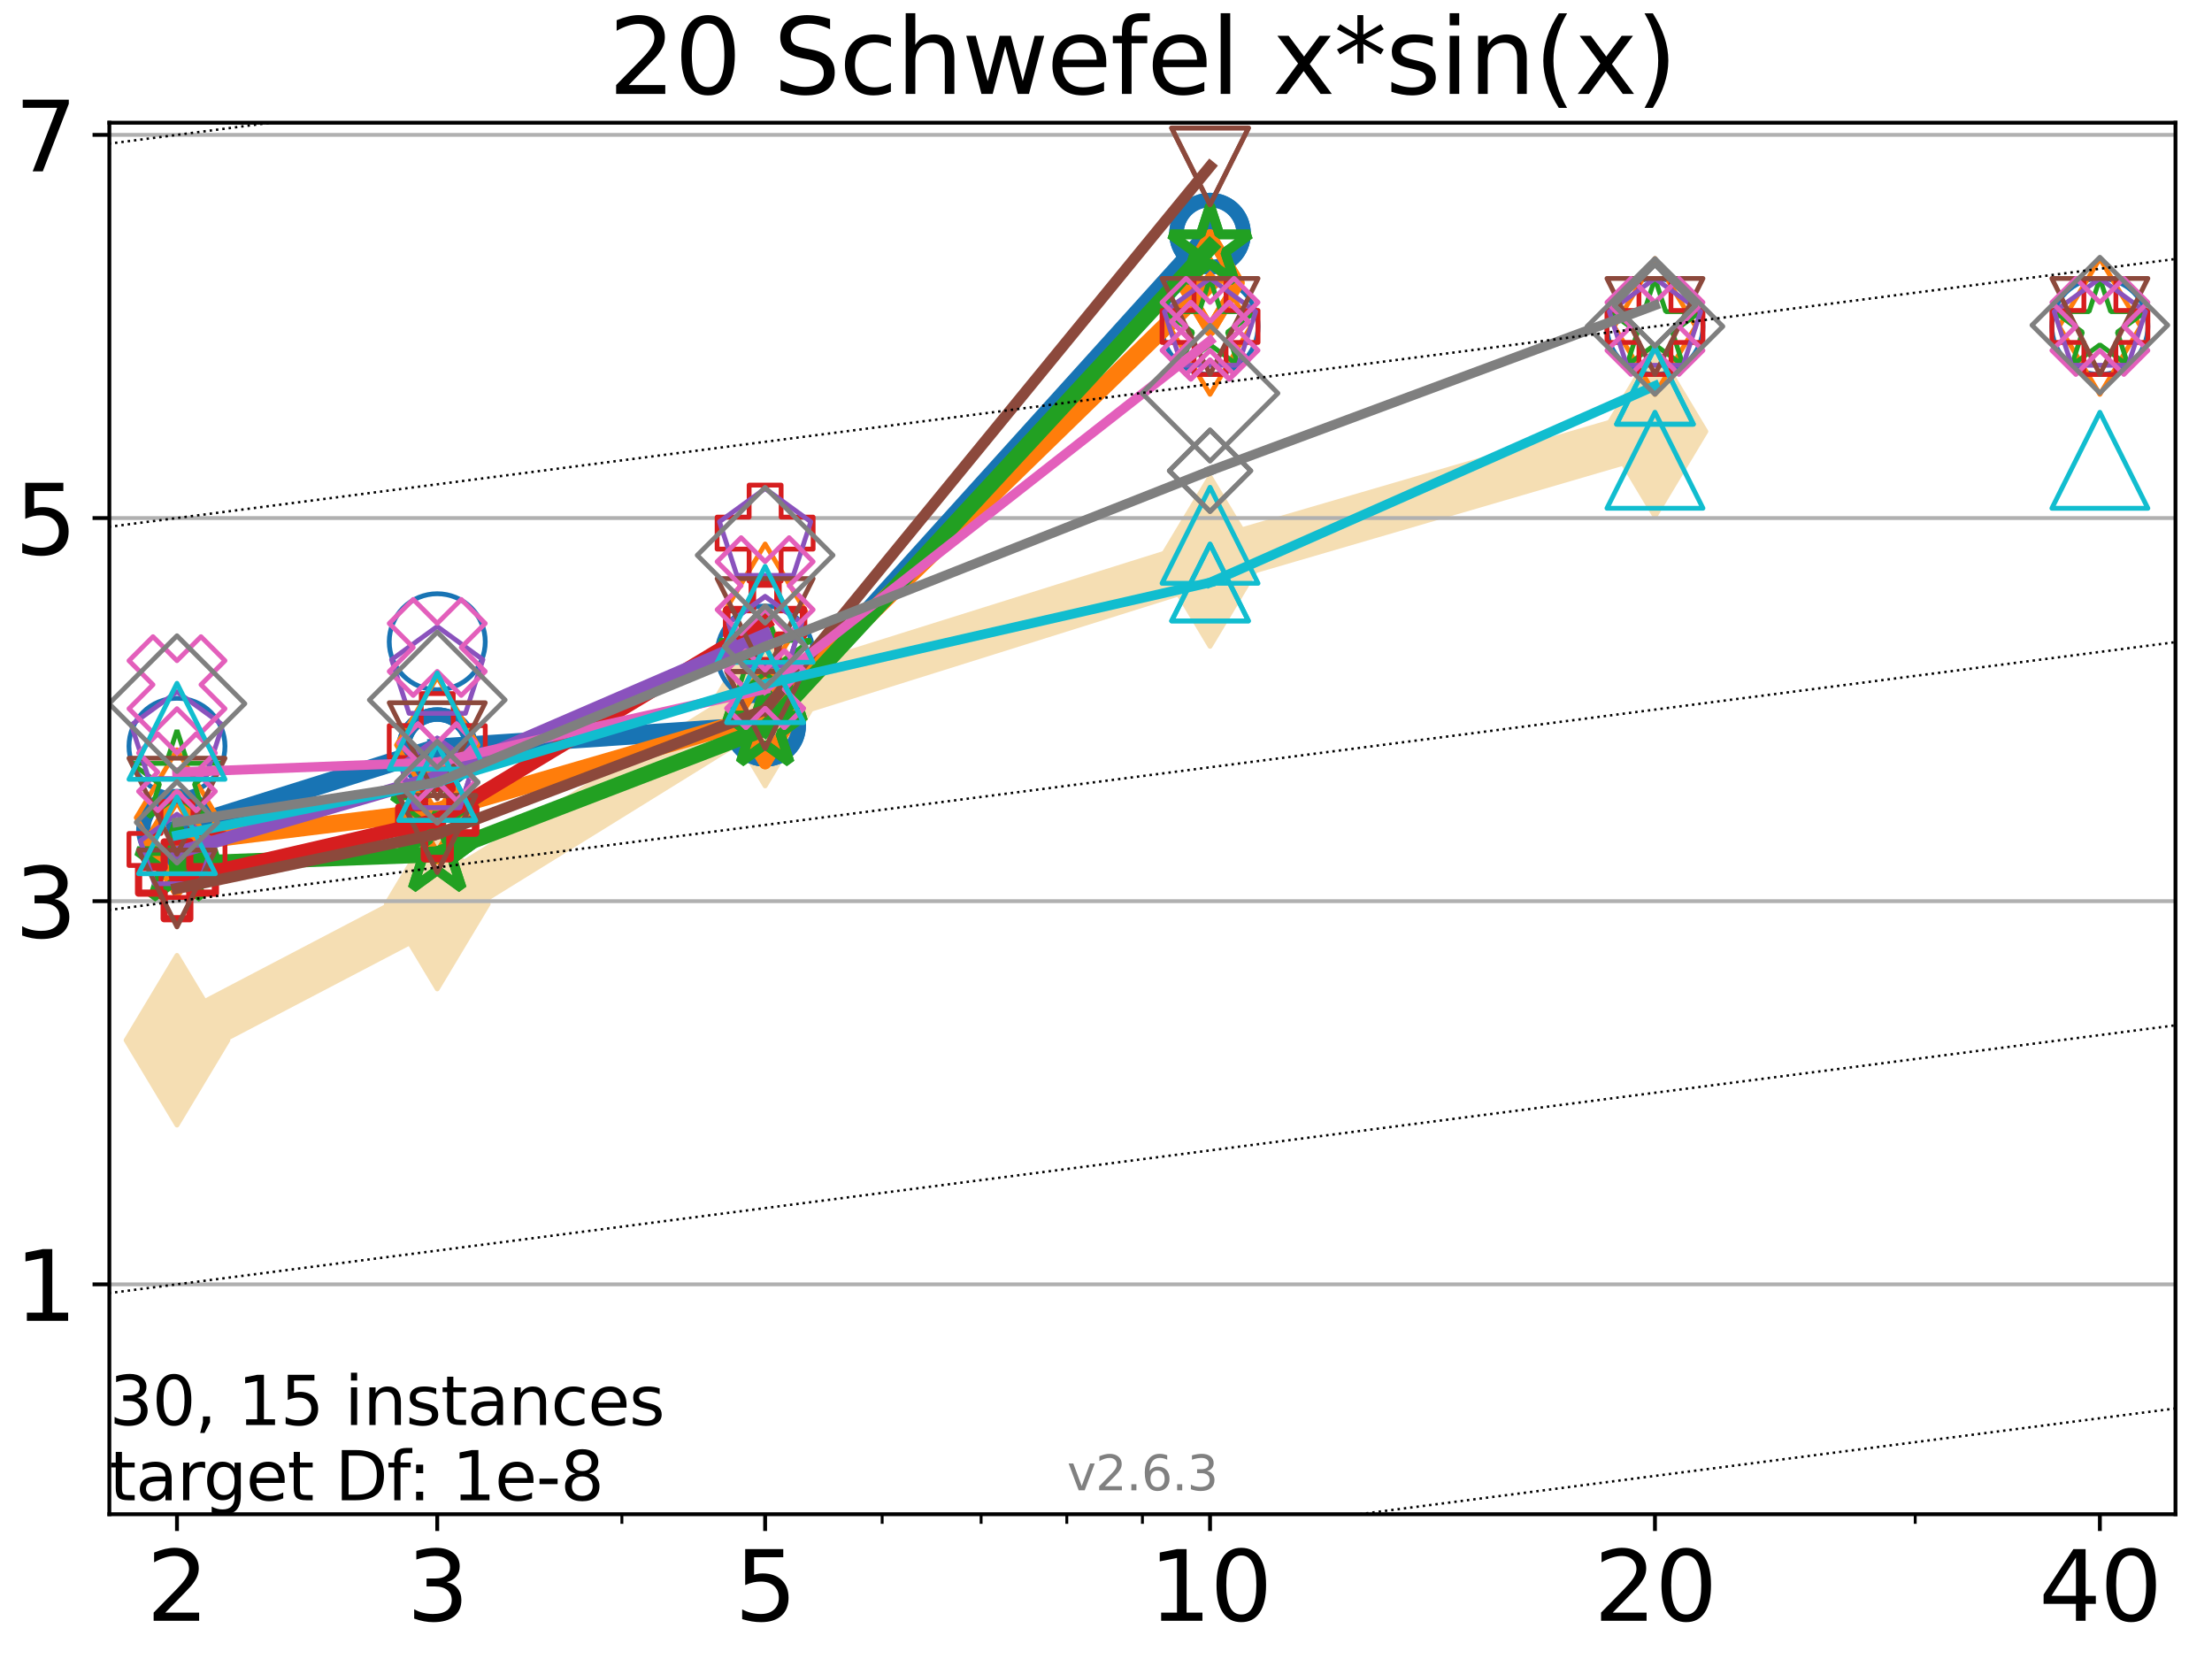 <?xml version="1.0" encoding="utf-8" standalone="no"?>
<!DOCTYPE svg PUBLIC "-//W3C//DTD SVG 1.1//EN"
  "http://www.w3.org/Graphics/SVG/1.1/DTD/svg11.dtd">
<svg xmlns:xlink="http://www.w3.org/1999/xlink" width="460.8pt" height="345.6pt" viewBox="0 0 460.8 345.6" xmlns="http://www.w3.org/2000/svg" version="1.1">
 <defs>
  <style type="text/css">*{stroke-linejoin: round; stroke-linecap: butt}</style>
 </defs>
 <g id="figure_1">
  <g id="patch_1">
   <path d="M 0 345.6 
L 460.8 345.6 
L 460.8 0 
L 0 0 
z
" style="fill: #ffffff"/>
  </g>
  <g id="axes_1">
   <g id="patch_2">
    <path d="M 22.78 315.44 
L 453.192 315.44 
L 453.192 25.56 
L 22.78 25.56 
z
" style="fill: #ffffff"/>
   </g>
   <g id="line2d_1">
    <path d="M 36.868 216.7 
L 91.085 188.338 
L 159.39 146.045 
L 252.074 116.97 
L 344.758 89.887 
" clip-path="url(#pe24600c7a1)" style="fill: none; stroke: #f5deb3; stroke-width: 10; stroke-linecap: square"/>
    <defs>
     <path id="m8702506d45" d="M -0 17.678 
L 10.607 0 
L 0 -17.678 
L -10.607 -0 
z
" style="stroke: #f5deb3; stroke-linejoin: miter"/>
    </defs>
    <g clip-path="url(#pe24600c7a1)">
     <use xlink:href="#m8702506d45" x="36.868" y="216.7" style="fill: #f5deb3; stroke: #f5deb3; stroke-linejoin: miter"/>
     <use xlink:href="#m8702506d45" x="91.085" y="188.338" style="fill: #f5deb3; stroke: #f5deb3; stroke-linejoin: miter"/>
     <use xlink:href="#m8702506d45" x="159.39" y="146.045" style="fill: #f5deb3; stroke: #f5deb3; stroke-linejoin: miter"/>
     <use xlink:href="#m8702506d45" x="252.074" y="116.97" style="fill: #f5deb3; stroke: #f5deb3; stroke-linejoin: miter"/>
     <use xlink:href="#m8702506d45" x="344.758" y="89.887" style="fill: #f5deb3; stroke: #f5deb3; stroke-linejoin: miter"/>
    </g>
   </g>
   <g id="matplotlib.axis_1">
    <g id="xtick_1">
     <g id="line2d_2">
      <defs>
       <path id="m9d66ee2a2a" d="M 0 0 
L 0 3.5 
" style="stroke: #000000; stroke-width: 0.8"/>
      </defs>
      <g>
       <use xlink:href="#m9d66ee2a2a" x="36.868" y="315.44" style="stroke: #000000; stroke-width: 0.8"/>
      </g>
     </g>
     <g id="text_1">
      <!-- 2 -->
      <g transform="translate(30.506 337.637) scale(0.2 -0.2)">
       <defs>
        <path id="DejaVuSans-32" d="M 1228 531 
L 3431 531 
L 3431 0 
L 469 0 
L 469 531 
Q 828 903 1448 1529 
Q 2069 2156 2228 2338 
Q 2531 2678 2651 2914 
Q 2772 3150 2772 3378 
Q 2772 3750 2511 3984 
Q 2250 4219 1831 4219 
Q 1534 4219 1204 4116 
Q 875 4013 500 3803 
L 500 4441 
Q 881 4594 1212 4672 
Q 1544 4750 1819 4750 
Q 2544 4750 2975 4387 
Q 3406 4025 3406 3419 
Q 3406 3131 3298 2873 
Q 3191 2616 2906 2266 
Q 2828 2175 2409 1742 
Q 1991 1309 1228 531 
z
" transform="scale(0.016)"/>
       </defs>
       <use xlink:href="#DejaVuSans-32"/>
      </g>
     </g>
    </g>
    <g id="xtick_2">
     <g id="line2d_3">
      <g>
       <use xlink:href="#m9d66ee2a2a" x="91.085" y="315.44" style="stroke: #000000; stroke-width: 0.8"/>
      </g>
     </g>
     <g id="text_2">
      <!-- 3 -->
      <g transform="translate(84.723 337.637) scale(0.2 -0.2)">
       <defs>
        <path id="DejaVuSans-33" d="M 2597 2516 
Q 3050 2419 3304 2112 
Q 3559 1806 3559 1356 
Q 3559 666 3084 287 
Q 2609 -91 1734 -91 
Q 1441 -91 1130 -33 
Q 819 25 488 141 
L 488 750 
Q 750 597 1062 519 
Q 1375 441 1716 441 
Q 2309 441 2620 675 
Q 2931 909 2931 1356 
Q 2931 1769 2642 2001 
Q 2353 2234 1838 2234 
L 1294 2234 
L 1294 2753 
L 1863 2753 
Q 2328 2753 2575 2939 
Q 2822 3125 2822 3475 
Q 2822 3834 2567 4026 
Q 2313 4219 1838 4219 
Q 1578 4219 1281 4162 
Q 984 4106 628 3988 
L 628 4550 
Q 988 4650 1302 4700 
Q 1616 4750 1894 4750 
Q 2613 4750 3031 4423 
Q 3450 4097 3450 3541 
Q 3450 3153 3228 2886 
Q 3006 2619 2597 2516 
z
" transform="scale(0.016)"/>
       </defs>
       <use xlink:href="#DejaVuSans-33"/>
      </g>
     </g>
    </g>
    <g id="xtick_3">
     <g id="line2d_4">
      <g>
       <use xlink:href="#m9d66ee2a2a" x="159.39" y="315.44" style="stroke: #000000; stroke-width: 0.8"/>
      </g>
     </g>
     <g id="text_3">
      <!-- 5 -->
      <g transform="translate(153.028 337.637) scale(0.2 -0.2)">
       <defs>
        <path id="DejaVuSans-35" d="M 691 4666 
L 3169 4666 
L 3169 4134 
L 1269 4134 
L 1269 2991 
Q 1406 3038 1543 3061 
Q 1681 3084 1819 3084 
Q 2600 3084 3056 2656 
Q 3513 2228 3513 1497 
Q 3513 744 3044 326 
Q 2575 -91 1722 -91 
Q 1428 -91 1123 -41 
Q 819 9 494 109 
L 494 744 
Q 775 591 1075 516 
Q 1375 441 1709 441 
Q 2250 441 2565 725 
Q 2881 1009 2881 1497 
Q 2881 1984 2565 2268 
Q 2250 2553 1709 2553 
Q 1456 2553 1204 2497 
Q 953 2441 691 2322 
L 691 4666 
z
" transform="scale(0.016)"/>
       </defs>
       <use xlink:href="#DejaVuSans-35"/>
      </g>
     </g>
    </g>
    <g id="xtick_4">
     <g id="line2d_5">
      <g>
       <use xlink:href="#m9d66ee2a2a" x="252.074" y="315.44" style="stroke: #000000; stroke-width: 0.8"/>
      </g>
     </g>
     <g id="text_4">
      <!-- 10 -->
      <g transform="translate(239.349 337.637) scale(0.2 -0.2)">
       <defs>
        <path id="DejaVuSans-31" d="M 794 531 
L 1825 531 
L 1825 4091 
L 703 3866 
L 703 4441 
L 1819 4666 
L 2450 4666 
L 2450 531 
L 3481 531 
L 3481 0 
L 794 0 
L 794 531 
z
" transform="scale(0.016)"/>
        <path id="DejaVuSans-30" d="M 2034 4250 
Q 1547 4250 1301 3770 
Q 1056 3291 1056 2328 
Q 1056 1369 1301 889 
Q 1547 409 2034 409 
Q 2525 409 2770 889 
Q 3016 1369 3016 2328 
Q 3016 3291 2770 3770 
Q 2525 4250 2034 4250 
z
M 2034 4750 
Q 2819 4750 3233 4129 
Q 3647 3509 3647 2328 
Q 3647 1150 3233 529 
Q 2819 -91 2034 -91 
Q 1250 -91 836 529 
Q 422 1150 422 2328 
Q 422 3509 836 4129 
Q 1250 4750 2034 4750 
z
" transform="scale(0.016)"/>
       </defs>
       <use xlink:href="#DejaVuSans-31"/>
       <use xlink:href="#DejaVuSans-30" x="63.623"/>
      </g>
     </g>
    </g>
    <g id="xtick_5">
     <g id="line2d_6">
      <g>
       <use xlink:href="#m9d66ee2a2a" x="344.758" y="315.44" style="stroke: #000000; stroke-width: 0.8"/>
      </g>
     </g>
     <g id="text_5">
      <!-- 20 -->
      <g transform="translate(332.033 337.637) scale(0.2 -0.2)">
       <use xlink:href="#DejaVuSans-32"/>
       <use xlink:href="#DejaVuSans-30" x="63.623"/>
      </g>
     </g>
    </g>
    <g id="xtick_6">
     <g id="line2d_7">
      <g>
       <use xlink:href="#m9d66ee2a2a" x="437.443" y="315.44" style="stroke: #000000; stroke-width: 0.8"/>
      </g>
     </g>
     <g id="text_6">
      <!-- 40 -->
      <g transform="translate(424.718 337.637) scale(0.2 -0.2)">
       <defs>
        <path id="DejaVuSans-34" d="M 2419 4116 
L 825 1625 
L 2419 1625 
L 2419 4116 
z
M 2253 4666 
L 3047 4666 
L 3047 1625 
L 3713 1625 
L 3713 1100 
L 3047 1100 
L 3047 0 
L 2419 0 
L 2419 1100 
L 313 1100 
L 313 1709 
L 2253 4666 
z
" transform="scale(0.016)"/>
       </defs>
       <use xlink:href="#DejaVuSans-34"/>
       <use xlink:href="#DejaVuSans-30" x="63.623"/>
      </g>
     </g>
    </g>
    <g id="xtick_7">
     <g id="line2d_8">
      <defs>
       <path id="m8a714925e9" d="M 0 0 
L 0 2 
" style="stroke: #000000; stroke-width: 0.6"/>
      </defs>
      <g>
       <use xlink:href="#m8a714925e9" x="129.552" y="315.44" style="stroke: #000000; stroke-width: 0.6"/>
      </g>
     </g>
    </g>
    <g id="xtick_8">
     <g id="line2d_9">
      <g>
       <use xlink:href="#m8a714925e9" x="183.769" y="315.44" style="stroke: #000000; stroke-width: 0.6"/>
      </g>
     </g>
    </g>
    <g id="xtick_9">
     <g id="line2d_10">
      <g>
       <use xlink:href="#m8a714925e9" x="204.381" y="315.44" style="stroke: #000000; stroke-width: 0.6"/>
      </g>
     </g>
    </g>
    <g id="xtick_10">
     <g id="line2d_11">
      <g>
       <use xlink:href="#m8a714925e9" x="222.237" y="315.44" style="stroke: #000000; stroke-width: 0.6"/>
      </g>
     </g>
    </g>
    <g id="xtick_11">
     <g id="line2d_12">
      <g>
       <use xlink:href="#m8a714925e9" x="237.986" y="315.44" style="stroke: #000000; stroke-width: 0.6"/>
      </g>
     </g>
    </g>
    <g id="xtick_12">
     <g id="line2d_13">
      <g>
       <use xlink:href="#m8a714925e9" x="398.975" y="315.44" style="stroke: #000000; stroke-width: 0.6"/>
      </g>
     </g>
    </g>
   </g>
   <g id="matplotlib.axis_2">
    <g id="ytick_1">
     <g id="line2d_14">
      <path d="M 22.78 267.55 
L 453.192 267.55 
" clip-path="url(#pe24600c7a1)" style="fill: none; stroke: #b0b0b0; stroke-width: 0.8; stroke-linecap: square"/>
     </g>
     <g id="line2d_15">
      <defs>
       <path id="m087caaac7f" d="M 0 0 
L -3.5 0 
" style="stroke: #000000; stroke-width: 0.8"/>
      </defs>
      <g>
       <use xlink:href="#m087caaac7f" x="22.78" y="267.55" style="stroke: #000000; stroke-width: 0.8"/>
      </g>
     </g>
     <g id="text_7">
      <!-- 1 -->
      <g transform="translate(3.055 275.148) scale(0.2 -0.2)">
       <use xlink:href="#DejaVuSans-31"/>
      </g>
     </g>
    </g>
    <g id="ytick_2">
     <g id="line2d_16">
      <path d="M 22.78 187.733 
L 453.192 187.733 
" clip-path="url(#pe24600c7a1)" style="fill: none; stroke: #b0b0b0; stroke-width: 0.8; stroke-linecap: square"/>
     </g>
     <g id="line2d_17">
      <g>
       <use xlink:href="#m087caaac7f" x="22.78" y="187.733" style="stroke: #000000; stroke-width: 0.8"/>
      </g>
     </g>
     <g id="text_8">
      <!-- 3 -->
      <g transform="translate(3.055 195.331) scale(0.2 -0.2)">
       <use xlink:href="#DejaVuSans-33"/>
      </g>
     </g>
    </g>
    <g id="ytick_3">
     <g id="line2d_18">
      <path d="M 22.78 107.916 
L 453.192 107.916 
" clip-path="url(#pe24600c7a1)" style="fill: none; stroke: #b0b0b0; stroke-width: 0.8; stroke-linecap: square"/>
     </g>
     <g id="line2d_19">
      <g>
       <use xlink:href="#m087caaac7f" x="22.78" y="107.916" style="stroke: #000000; stroke-width: 0.8"/>
      </g>
     </g>
     <g id="text_9">
      <!-- 5 -->
      <g transform="translate(3.055 115.514) scale(0.2 -0.2)">
       <use xlink:href="#DejaVuSans-35"/>
      </g>
     </g>
    </g>
    <g id="ytick_4">
     <g id="line2d_20">
      <path d="M 22.78 28.098 
L 453.192 28.098 
" clip-path="url(#pe24600c7a1)" style="fill: none; stroke: #b0b0b0; stroke-width: 0.8; stroke-linecap: square"/>
     </g>
     <g id="line2d_21">
      <g>
       <use xlink:href="#m087caaac7f" x="22.78" y="28.098" style="stroke: #000000; stroke-width: 0.8"/>
      </g>
     </g>
     <g id="text_10">
      <!-- 7 -->
      <g transform="translate(3.055 35.697) scale(0.2 -0.2)">
       <defs>
        <path id="DejaVuSans-37" d="M 525 4666 
L 3525 4666 
L 3525 4397 
L 1831 0 
L 1172 0 
L 2766 4134 
L 525 4134 
L 525 4666 
z
" transform="scale(0.016)"/>
       </defs>
       <use xlink:href="#DejaVuSans-37"/>
      </g>
     </g>
    </g>
   </g>
   <g id="line2d_22">
    <path d="M 36.868 172.836 
L 91.085 155.849 
" clip-path="url(#pe24600c7a1)" style="fill: none; stroke: #1874b4; stroke-width: 4; stroke-linecap: square"/>
    <defs>
     <path id="m49a2896630" d="M 0 7 
C 1.856 7 3.637 6.262 4.95 4.95 
C 6.262 3.637 7 1.856 7 0 
C 7 -1.856 6.262 -3.637 4.95 -4.95 
C 3.637 -6.262 1.856 -7 0 -7 
C -1.856 -7 -3.637 -6.262 -4.95 -4.95 
C -6.262 -3.637 -7 -1.856 -7 0 
C -7 1.856 -6.262 3.637 -4.95 4.95 
C -3.637 6.262 -1.856 7 0 7 
z
" style="stroke: #1874b4; stroke-width: 3"/>
    </defs>
    <g clip-path="url(#pe24600c7a1)">
     <use xlink:href="#m49a2896630" x="36.868" y="172.836" style="fill-opacity: 0; stroke: #1874b4; stroke-width: 3"/>
     <use xlink:href="#m49a2896630" x="91.085" y="155.849" style="fill-opacity: 0; stroke: #1874b4; stroke-width: 3"/>
    </g>
   </g>
   <g id="line2d_23">
    <path d="M 91.085 155.849 
L 159.39 151.217 
" clip-path="url(#pe24600c7a1)" style="fill: none; stroke: #1874b4; stroke-width: 4; stroke-linecap: square"/>
    <g clip-path="url(#pe24600c7a1)">
     <use xlink:href="#m49a2896630" x="91.085" y="155.849" style="fill-opacity: 0; stroke: #1874b4; stroke-width: 3"/>
     <use xlink:href="#m49a2896630" x="159.39" y="151.217" style="fill-opacity: 0; stroke: #1874b4; stroke-width: 3"/>
    </g>
   </g>
   <g id="line2d_24">
    <path d="M 159.39 151.217 
L 252.074 48.659 
" clip-path="url(#pe24600c7a1)" style="fill: none; stroke: #1874b4; stroke-width: 4; stroke-linecap: square"/>
    <g clip-path="url(#pe24600c7a1)">
     <use xlink:href="#m49a2896630" x="159.39" y="151.217" style="fill-opacity: 0; stroke: #1874b4; stroke-width: 3"/>
     <use xlink:href="#m49a2896630" x="252.074" y="48.659" style="fill-opacity: 0; stroke: #1874b4; stroke-width: 3"/>
    </g>
   </g>
   <g id="line2d_25">
    <path d="M 252.074 48.659 
" clip-path="url(#pe24600c7a1)" style="fill: none; stroke: #1874b4; stroke-width: 4; stroke-linecap: square"/>
    <g clip-path="url(#pe24600c7a1)">
     <use xlink:href="#m49a2896630" x="252.074" y="48.659" style="fill-opacity: 0; stroke: #1874b4; stroke-width: 3"/>
    </g>
   </g>
   <g id="line2d_26"/>
   <g id="line2d_27">
    <defs>
     <path id="m57e713ec22" d="M 0 10 
C 2.652 10 5.196 8.946 7.071 7.071 
C 8.946 5.196 10 2.652 10 0 
C 10 -2.652 8.946 -5.196 7.071 -7.071 
C 5.196 -8.946 2.652 -10 0 -10 
C -2.652 -10 -5.196 -8.946 -7.071 -7.071 
C -8.946 -5.196 -10 -2.652 -10 0 
C -10 2.652 -8.946 5.196 -7.071 7.071 
C -5.196 8.946 -2.652 10 0 10 
z
" style="stroke: #1874b4"/>
    </defs>
    <g clip-path="url(#pe24600c7a1)">
     <use xlink:href="#m57e713ec22" x="36.868" y="155.462" style="fill-opacity: 0; stroke: #1874b4"/>
     <use xlink:href="#m57e713ec22" x="91.085" y="133.685" style="fill-opacity: 0; stroke: #1874b4"/>
     <use xlink:href="#m57e713ec22" x="159.39" y="136.245" style="fill-opacity: 0; stroke: #1874b4"/>
     <use xlink:href="#m57e713ec22" x="252.074" y="68.007" style="fill-opacity: 0; stroke: #1874b4"/>
     <use xlink:href="#m57e713ec22" x="344.758" y="68.007" style="fill-opacity: 0; stroke: #1874b4"/>
     <use xlink:href="#m57e713ec22" x="437.443" y="68.007" style="fill-opacity: 0; stroke: #1874b4"/>
    </g>
   </g>
   <g id="line2d_28">
    <path d="M 36.868 175.619 
L 91.085 168.94 
" clip-path="url(#pe24600c7a1)" style="fill: none; stroke: #ff7d0b; stroke-width: 3.667; stroke-linecap: square"/>
    <defs>
     <path id="m7e65ad447e" d="M -0 9.899 
L 5.94 0 
L 0 -9.899 
L -5.94 -0 
z
" style="stroke: #ff7d0b; stroke-width: 2.5; stroke-linejoin: miter"/>
    </defs>
    <g clip-path="url(#pe24600c7a1)">
     <use xlink:href="#m7e65ad447e" x="36.868" y="175.619" style="fill-opacity: 0; stroke: #ff7d0b; stroke-width: 2.5; stroke-linejoin: miter"/>
     <use xlink:href="#m7e65ad447e" x="91.085" y="168.94" style="fill-opacity: 0; stroke: #ff7d0b; stroke-width: 2.5; stroke-linejoin: miter"/>
    </g>
   </g>
   <g id="line2d_29">
    <path d="M 91.085 168.94 
L 159.39 149.109 
" clip-path="url(#pe24600c7a1)" style="fill: none; stroke: #ff7d0b; stroke-width: 3.667; stroke-linecap: square"/>
    <g clip-path="url(#pe24600c7a1)">
     <use xlink:href="#m7e65ad447e" x="91.085" y="168.94" style="fill-opacity: 0; stroke: #ff7d0b; stroke-width: 2.5; stroke-linejoin: miter"/>
     <use xlink:href="#m7e65ad447e" x="159.39" y="149.109" style="fill-opacity: 0; stroke: #ff7d0b; stroke-width: 2.5; stroke-linejoin: miter"/>
    </g>
   </g>
   <g id="line2d_30">
    <path d="M 159.39 149.109 
L 252.074 58.918 
" clip-path="url(#pe24600c7a1)" style="fill: none; stroke: #ff7d0b; stroke-width: 3.667; stroke-linecap: square"/>
    <g clip-path="url(#pe24600c7a1)">
     <use xlink:href="#m7e65ad447e" x="159.39" y="149.109" style="fill-opacity: 0; stroke: #ff7d0b; stroke-width: 2.5; stroke-linejoin: miter"/>
     <use xlink:href="#m7e65ad447e" x="252.074" y="58.918" style="fill-opacity: 0; stroke: #ff7d0b; stroke-width: 2.5; stroke-linejoin: miter"/>
    </g>
   </g>
   <g id="line2d_31">
    <path d="M 252.074 58.918 
" clip-path="url(#pe24600c7a1)" style="fill: none; stroke: #ff7d0b; stroke-width: 3.667; stroke-linecap: square"/>
    <g clip-path="url(#pe24600c7a1)">
     <use xlink:href="#m7e65ad447e" x="252.074" y="58.918" style="fill-opacity: 0; stroke: #ff7d0b; stroke-width: 2.5; stroke-linejoin: miter"/>
    </g>
   </g>
   <g id="line2d_32"/>
   <g id="line2d_33">
    <defs>
     <path id="m5d4a8c3def" d="M -0 14.142 
L 8.485 0 
L -0 -14.142 
L -8.485 -0 
z
" style="stroke: #ff7d0b; stroke-linejoin: miter"/>
    </defs>
    <g clip-path="url(#pe24600c7a1)">
     <use xlink:href="#m5d4a8c3def" x="36.868" y="170.342" style="fill-opacity: 0; stroke: #ff7d0b; stroke-linejoin: miter"/>
     <use xlink:href="#m5d4a8c3def" x="91.085" y="155.208" style="fill-opacity: 0; stroke: #ff7d0b; stroke-linejoin: miter"/>
     <use xlink:href="#m5d4a8c3def" x="159.39" y="127.468" style="fill-opacity: 0; stroke: #ff7d0b; stroke-linejoin: miter"/>
     <use xlink:href="#m5d4a8c3def" x="252.074" y="68.007" style="fill-opacity: 0; stroke: #ff7d0b; stroke-linejoin: miter"/>
     <use xlink:href="#m5d4a8c3def" x="344.758" y="68.007" style="fill-opacity: 0; stroke: #ff7d0b; stroke-linejoin: miter"/>
     <use xlink:href="#m5d4a8c3def" x="437.443" y="68.007" style="fill-opacity: 0; stroke: #ff7d0b; stroke-linejoin: miter"/>
    </g>
   </g>
   <g id="line2d_34">
    <path d="M 36.868 179.985 
L 91.085 177.973 
" clip-path="url(#pe24600c7a1)" style="fill: none; stroke: #22a022; stroke-width: 3.333; stroke-linecap: square"/>
    <defs>
     <path id="m8d5222f6ed" d="M 0 -8.7 
L -1.953 -2.688 
L -8.274 -2.688 
L -3.16 1.027 
L -5.114 7.038 
L -0 3.323 
L 5.114 7.038 
L 3.16 1.027 
L 8.274 -2.688 
L 1.953 -2.688 
z
" style="stroke: #22a022; stroke-width: 2; stroke-linejoin: bevel"/>
    </defs>
    <g clip-path="url(#pe24600c7a1)">
     <use xlink:href="#m8d5222f6ed" x="36.868" y="179.985" style="fill-opacity: 0; stroke: #22a022; stroke-width: 2; stroke-linejoin: bevel"/>
     <use xlink:href="#m8d5222f6ed" x="91.085" y="177.973" style="fill-opacity: 0; stroke: #22a022; stroke-width: 2; stroke-linejoin: bevel"/>
    </g>
   </g>
   <g id="line2d_35">
    <path d="M 91.085 177.973 
L 159.39 151.749 
" clip-path="url(#pe24600c7a1)" style="fill: none; stroke: #22a022; stroke-width: 3.333; stroke-linecap: square"/>
    <g clip-path="url(#pe24600c7a1)">
     <use xlink:href="#m8d5222f6ed" x="91.085" y="177.973" style="fill-opacity: 0; stroke: #22a022; stroke-width: 2; stroke-linejoin: bevel"/>
     <use xlink:href="#m8d5222f6ed" x="159.39" y="151.749" style="fill-opacity: 0; stroke: #22a022; stroke-width: 2; stroke-linejoin: bevel"/>
    </g>
   </g>
   <g id="line2d_36">
    <path d="M 159.39 151.749 
L 252.074 51.51 
" clip-path="url(#pe24600c7a1)" style="fill: none; stroke: #22a022; stroke-width: 3.333; stroke-linecap: square"/>
    <g clip-path="url(#pe24600c7a1)">
     <use xlink:href="#m8d5222f6ed" x="159.39" y="151.749" style="fill-opacity: 0; stroke: #22a022; stroke-width: 2; stroke-linejoin: bevel"/>
     <use xlink:href="#m8d5222f6ed" x="252.074" y="51.51" style="fill-opacity: 0; stroke: #22a022; stroke-width: 2; stroke-linejoin: bevel"/>
    </g>
   </g>
   <g id="line2d_37">
    <path d="M 252.074 51.51 
" clip-path="url(#pe24600c7a1)" style="fill: none; stroke: #22a022; stroke-width: 3.333; stroke-linecap: square"/>
    <g clip-path="url(#pe24600c7a1)">
     <use xlink:href="#m8d5222f6ed" x="252.074" y="51.51" style="fill-opacity: 0; stroke: #22a022; stroke-width: 2; stroke-linejoin: bevel"/>
    </g>
   </g>
   <g id="line2d_38"/>
   <g id="line2d_39">
    <defs>
     <path id="m661ca1e0a7" d="M 0 -10 
L -2.245 -3.09 
L -9.511 -3.09 
L -3.633 1.18 
L -5.878 8.09 
L -0 3.82 
L 5.878 8.09 
L 3.633 1.18 
L 9.511 -3.09 
L 2.245 -3.09 
z
" style="stroke: #22a022; stroke-linejoin: bevel"/>
    </defs>
    <g clip-path="url(#pe24600c7a1)">
     <use xlink:href="#m661ca1e0a7" x="36.868" y="162.115" style="fill-opacity: 0; stroke: #22a022; stroke-linejoin: bevel"/>
     <use xlink:href="#m661ca1e0a7" x="91.085" y="169.299" style="fill-opacity: 0; stroke: #22a022; stroke-linejoin: bevel"/>
     <use xlink:href="#m661ca1e0a7" x="159.39" y="136.491" style="fill-opacity: 0; stroke: #22a022; stroke-linejoin: bevel"/>
     <use xlink:href="#m661ca1e0a7" x="252.074" y="68.007" style="fill-opacity: 0; stroke: #22a022; stroke-linejoin: bevel"/>
     <use xlink:href="#m661ca1e0a7" x="344.758" y="68.007" style="fill-opacity: 0; stroke: #22a022; stroke-linejoin: bevel"/>
     <use xlink:href="#m661ca1e0a7" x="437.443" y="68.007" style="fill-opacity: 0; stroke: #22a022; stroke-linejoin: bevel"/>
    </g>
   </g>
   <g id="line2d_40">
    <path d="M 36.868 183.39 
L 91.085 170.869 
" clip-path="url(#pe24600c7a1)" style="fill: none; stroke: #d61e1f; stroke-width: 3; stroke-linecap: square"/>
    <defs>
     <path id="m40cd7cdef3" d="M -2.667 8 
L 2.667 8 
L 2.667 2.667 
L 8 2.667 
L 8 -2.667 
L 2.667 -2.667 
L 2.667 -8 
L -2.667 -8 
L -2.667 -2.667 
L -8 -2.667 
L -8 2.667 
L -2.667 2.667 
z
" style="stroke: #d61e1f; stroke-width: 1.5; stroke-linejoin: miter"/>
    </defs>
    <g clip-path="url(#pe24600c7a1)">
     <use xlink:href="#m40cd7cdef3" x="36.868" y="183.39" style="fill-opacity: 0; stroke: #d61e1f; stroke-width: 1.5; stroke-linejoin: miter"/>
     <use xlink:href="#m40cd7cdef3" x="91.085" y="170.869" style="fill-opacity: 0; stroke: #d61e1f; stroke-width: 1.5; stroke-linejoin: miter"/>
    </g>
   </g>
   <g id="line2d_41">
    <path d="M 91.085 170.869 
L 159.39 129.657 
" clip-path="url(#pe24600c7a1)" style="fill: none; stroke: #d61e1f; stroke-width: 3; stroke-linecap: square"/>
    <g clip-path="url(#pe24600c7a1)">
     <use xlink:href="#m40cd7cdef3" x="91.085" y="170.869" style="fill-opacity: 0; stroke: #d61e1f; stroke-width: 1.5; stroke-linejoin: miter"/>
     <use xlink:href="#m40cd7cdef3" x="159.39" y="129.657" style="fill-opacity: 0; stroke: #d61e1f; stroke-width: 1.5; stroke-linejoin: miter"/>
    </g>
   </g>
   <g id="line2d_42">
    <path d="M 159.39 129.657 
" clip-path="url(#pe24600c7a1)" style="fill: none; stroke: #d61e1f; stroke-width: 3; stroke-linecap: square"/>
    <g clip-path="url(#pe24600c7a1)">
     <use xlink:href="#m40cd7cdef3" x="159.39" y="129.657" style="fill-opacity: 0; stroke: #d61e1f; stroke-width: 1.5; stroke-linejoin: miter"/>
    </g>
   </g>
   <g id="line2d_43"/>
   <g id="line2d_44">
    <defs>
     <path id="m8f3a085939" d="M -3.333 10 
L 3.333 10 
L 3.333 3.333 
L 10 3.333 
L 10 -3.333 
L 3.333 -3.333 
L 3.333 -10 
L -3.333 -10 
L -3.333 -3.333 
L -10 -3.333 
L -10 3.333 
L -3.333 3.333 
z
" style="stroke: #d61e1f; stroke-linejoin: miter"/>
    </defs>
    <g clip-path="url(#pe24600c7a1)">
     <use xlink:href="#m8f3a085939" x="36.868" y="176.958" style="fill-opacity: 0; stroke: #d61e1f; stroke-linejoin: miter"/>
     <use xlink:href="#m8f3a085939" x="91.085" y="154.487" style="fill-opacity: 0; stroke: #d61e1f; stroke-linejoin: miter"/>
     <use xlink:href="#m8f3a085939" x="159.39" y="111.056" style="fill-opacity: 0; stroke: #d61e1f; stroke-linejoin: miter"/>
     <use xlink:href="#m8f3a085939" x="252.074" y="68.007" style="fill-opacity: 0; stroke: #d61e1f; stroke-linejoin: miter"/>
     <use xlink:href="#m8f3a085939" x="344.758" y="68.007" style="fill-opacity: 0; stroke: #d61e1f; stroke-linejoin: miter"/>
     <use xlink:href="#m8f3a085939" x="437.443" y="68.007" style="fill-opacity: 0; stroke: #d61e1f; stroke-linejoin: miter"/>
    </g>
   </g>
   <g id="line2d_45">
    <path d="M 36.868 177.62 
L 91.085 161.763 
" clip-path="url(#pe24600c7a1)" style="fill: none; stroke: #8a52bd; stroke-width: 2.667; stroke-linecap: square"/>
    <defs>
     <path id="ma0125f973b" d="M 0 -8 
L -7.608 -2.472 
L -4.702 6.472 
L 4.702 6.472 
L 7.608 -2.472 
z
" style="stroke: #8a52bd; stroke-linejoin: miter"/>
    </defs>
    <g clip-path="url(#pe24600c7a1)">
     <use xlink:href="#ma0125f973b" x="36.868" y="177.62" style="fill-opacity: 0; stroke: #8a52bd; stroke-linejoin: miter"/>
     <use xlink:href="#ma0125f973b" x="91.085" y="161.763" style="fill-opacity: 0; stroke: #8a52bd; stroke-linejoin: miter"/>
    </g>
   </g>
   <g id="line2d_46">
    <path d="M 91.085 161.763 
L 159.39 132.259 
" clip-path="url(#pe24600c7a1)" style="fill: none; stroke: #8a52bd; stroke-width: 2.667; stroke-linecap: square"/>
    <g clip-path="url(#pe24600c7a1)">
     <use xlink:href="#ma0125f973b" x="91.085" y="161.763" style="fill-opacity: 0; stroke: #8a52bd; stroke-linejoin: miter"/>
     <use xlink:href="#ma0125f973b" x="159.39" y="132.259" style="fill-opacity: 0; stroke: #8a52bd; stroke-linejoin: miter"/>
    </g>
   </g>
   <g id="line2d_47">
    <path d="M 159.39 132.259 
" clip-path="url(#pe24600c7a1)" style="fill: none; stroke: #8a52bd; stroke-width: 2.667; stroke-linecap: square"/>
    <g clip-path="url(#pe24600c7a1)">
     <use xlink:href="#ma0125f973b" x="159.39" y="132.259" style="fill-opacity: 0; stroke: #8a52bd; stroke-linejoin: miter"/>
    </g>
   </g>
   <g id="line2d_48"/>
   <g id="line2d_49">
    <defs>
     <path id="m8aa7783d2d" d="M 0 -10 
L -9.511 -3.09 
L -5.878 8.09 
L 5.878 8.09 
L 9.511 -3.09 
z
" style="stroke: #8a52bd; stroke-linejoin: miter"/>
    </defs>
    <g clip-path="url(#pe24600c7a1)">
     <use xlink:href="#m8aa7783d2d" x="36.868" y="154.105" style="fill-opacity: 0; stroke: #8a52bd; stroke-linejoin: miter"/>
     <use xlink:href="#m8aa7783d2d" x="91.085" y="140.507" style="fill-opacity: 0; stroke: #8a52bd; stroke-linejoin: miter"/>
     <use xlink:href="#m8aa7783d2d" x="159.39" y="111.776" style="fill-opacity: 0; stroke: #8a52bd; stroke-linejoin: miter"/>
     <use xlink:href="#m8aa7783d2d" x="252.074" y="68.007" style="fill-opacity: 0; stroke: #8a52bd; stroke-linejoin: miter"/>
     <use xlink:href="#m8aa7783d2d" x="344.758" y="68.007" style="fill-opacity: 0; stroke: #8a52bd; stroke-linejoin: miter"/>
     <use xlink:href="#m8aa7783d2d" x="437.443" y="68.007" style="fill-opacity: 0; stroke: #8a52bd; stroke-linejoin: miter"/>
    </g>
   </g>
   <g id="line2d_50">
    <path d="M 36.868 185.084 
L 91.085 173.724 
" clip-path="url(#pe24600c7a1)" style="fill: none; stroke: #8c493c; stroke-width: 2.333; stroke-linecap: square"/>
    <defs>
     <path id="m49fe30aba4" d="M -0 8 
L 8 -8 
L -8 -8 
z
" style="stroke: #8c493c; stroke-linejoin: miter"/>
    </defs>
    <g clip-path="url(#pe24600c7a1)">
     <use xlink:href="#m49fe30aba4" x="36.868" y="185.084" style="fill-opacity: 0; stroke: #8c493c; stroke-linejoin: miter"/>
     <use xlink:href="#m49fe30aba4" x="91.085" y="173.724" style="fill-opacity: 0; stroke: #8c493c; stroke-linejoin: miter"/>
    </g>
   </g>
   <g id="line2d_51">
    <path d="M 91.085 173.724 
L 159.39 147.888 
" clip-path="url(#pe24600c7a1)" style="fill: none; stroke: #8c493c; stroke-width: 2.333; stroke-linecap: square"/>
    <g clip-path="url(#pe24600c7a1)">
     <use xlink:href="#m49fe30aba4" x="91.085" y="173.724" style="fill-opacity: 0; stroke: #8c493c; stroke-linejoin: miter"/>
     <use xlink:href="#m49fe30aba4" x="159.39" y="147.888" style="fill-opacity: 0; stroke: #8c493c; stroke-linejoin: miter"/>
    </g>
   </g>
   <g id="line2d_52">
    <path d="M 159.39 147.888 
L 252.074 34.662 
" clip-path="url(#pe24600c7a1)" style="fill: none; stroke: #8c493c; stroke-width: 2.333; stroke-linecap: square"/>
    <g clip-path="url(#pe24600c7a1)">
     <use xlink:href="#m49fe30aba4" x="159.39" y="147.888" style="fill-opacity: 0; stroke: #8c493c; stroke-linejoin: miter"/>
     <use xlink:href="#m49fe30aba4" x="252.074" y="34.662" style="fill-opacity: 0; stroke: #8c493c; stroke-linejoin: miter"/>
    </g>
   </g>
   <g id="line2d_53">
    <path d="M 252.074 34.662 
" clip-path="url(#pe24600c7a1)" style="fill: none; stroke: #8c493c; stroke-width: 2.333; stroke-linecap: square"/>
    <g clip-path="url(#pe24600c7a1)">
     <use xlink:href="#m49fe30aba4" x="252.074" y="34.662" style="fill-opacity: 0; stroke: #8c493c; stroke-linejoin: miter"/>
    </g>
   </g>
   <g id="line2d_54"/>
   <g id="line2d_55">
    <defs>
     <path id="m6114f48071" d="M -0 10 
L 10 -10 
L -10 -10 
z
" style="stroke: #8c493c; stroke-linejoin: miter"/>
    </defs>
    <g clip-path="url(#pe24600c7a1)">
     <use xlink:href="#m6114f48071" x="36.868" y="167.948" style="fill-opacity: 0; stroke: #8c493c; stroke-linejoin: miter"/>
     <use xlink:href="#m6114f48071" x="91.085" y="156.393" style="fill-opacity: 0; stroke: #8c493c; stroke-linejoin: miter"/>
     <use xlink:href="#m6114f48071" x="159.39" y="130.532" style="fill-opacity: 0; stroke: #8c493c; stroke-linejoin: miter"/>
     <use xlink:href="#m6114f48071" x="252.074" y="68.007" style="fill-opacity: 0; stroke: #8c493c; stroke-linejoin: miter"/>
     <use xlink:href="#m6114f48071" x="344.758" y="68.007" style="fill-opacity: 0; stroke: #8c493c; stroke-linejoin: miter"/>
     <use xlink:href="#m6114f48071" x="437.443" y="68.007" style="fill-opacity: 0; stroke: #8c493c; stroke-linejoin: miter"/>
    </g>
   </g>
   <g id="line2d_56">
    <path d="M 36.868 160.863 
L 91.085 158.783 
" clip-path="url(#pe24600c7a1)" style="fill: none; stroke: #e35fbb; stroke-width: 2; stroke-linecap: square"/>
    <defs>
     <path id="m840fe062a8" d="M -4 8 
L 0 4 
L 4 8 
L 8 4 
L 4 0 
L 8 -4 
L 4 -8 
L 0 -4 
L -4 -8 
L -8 -4 
L -4 0 
L -8 4 
z
" style="stroke: #e35fbb; stroke-linejoin: miter"/>
    </defs>
    <g clip-path="url(#pe24600c7a1)">
     <use xlink:href="#m840fe062a8" x="36.868" y="160.863" style="fill-opacity: 0; stroke: #e35fbb; stroke-linejoin: miter"/>
     <use xlink:href="#m840fe062a8" x="91.085" y="158.783" style="fill-opacity: 0; stroke: #e35fbb; stroke-linejoin: miter"/>
    </g>
   </g>
   <g id="line2d_57">
    <path d="M 91.085 158.783 
L 159.39 143.569 
" clip-path="url(#pe24600c7a1)" style="fill: none; stroke: #e35fbb; stroke-width: 2; stroke-linecap: square"/>
    <g clip-path="url(#pe24600c7a1)">
     <use xlink:href="#m840fe062a8" x="91.085" y="158.783" style="fill-opacity: 0; stroke: #e35fbb; stroke-linejoin: miter"/>
     <use xlink:href="#m840fe062a8" x="159.39" y="143.569" style="fill-opacity: 0; stroke: #e35fbb; stroke-linejoin: miter"/>
    </g>
   </g>
   <g id="line2d_58">
    <path d="M 159.39 143.569 
L 252.074 70.986 
" clip-path="url(#pe24600c7a1)" style="fill: none; stroke: #e35fbb; stroke-width: 2; stroke-linecap: square"/>
    <g clip-path="url(#pe24600c7a1)">
     <use xlink:href="#m840fe062a8" x="159.39" y="143.569" style="fill-opacity: 0; stroke: #e35fbb; stroke-linejoin: miter"/>
     <use xlink:href="#m840fe062a8" x="252.074" y="70.986" style="fill-opacity: 0; stroke: #e35fbb; stroke-linejoin: miter"/>
    </g>
   </g>
   <g id="line2d_59">
    <path d="M 252.074 70.986 
" clip-path="url(#pe24600c7a1)" style="fill: none; stroke: #e35fbb; stroke-width: 2; stroke-linecap: square"/>
    <g clip-path="url(#pe24600c7a1)">
     <use xlink:href="#m840fe062a8" x="252.074" y="70.986" style="fill-opacity: 0; stroke: #e35fbb; stroke-linejoin: miter"/>
    </g>
   </g>
   <g id="line2d_60"/>
   <g id="line2d_61">
    <defs>
     <path id="m1646064dd8" d="M -5 10 
L 0 5 
L 5 10 
L 10 5 
L 5 0 
L 10 -5 
L 5 -10 
L 0 -5 
L -5 -10 
L -10 -5 
L -5 0 
L -10 5 
z
" style="stroke: #e35fbb; stroke-linejoin: miter"/>
    </defs>
    <g clip-path="url(#pe24600c7a1)">
     <use xlink:href="#m1646064dd8" x="36.868" y="142.632" style="fill-opacity: 0; stroke: #e35fbb; stroke-linejoin: miter"/>
     <use xlink:href="#m1646064dd8" x="91.085" y="134.869" style="fill-opacity: 0; stroke: #e35fbb; stroke-linejoin: miter"/>
     <use xlink:href="#m1646064dd8" x="159.39" y="122.006" style="fill-opacity: 0; stroke: #e35fbb; stroke-linejoin: miter"/>
     <use xlink:href="#m1646064dd8" x="252.074" y="67.987" style="fill-opacity: 0; stroke: #e35fbb; stroke-linejoin: miter"/>
     <use xlink:href="#m1646064dd8" x="344.758" y="67.996" style="fill-opacity: 0; stroke: #e35fbb; stroke-linejoin: miter"/>
     <use xlink:href="#m1646064dd8" x="437.443" y="68.003" style="fill-opacity: 0; stroke: #e35fbb; stroke-linejoin: miter"/>
    </g>
   </g>
   <g id="line2d_62">
    <path d="M 36.868 174.018 
L 91.085 162.912 
" clip-path="url(#pe24600c7a1)" style="fill: none; stroke: #11bdcf; stroke-width: 2; stroke-linecap: square"/>
    <defs>
     <path id="mae2951dbe6" d="M 0 -8 
L -8 8 
L 8 8 
z
" style="stroke: #11bdcf; stroke-linejoin: miter"/>
    </defs>
    <g clip-path="url(#pe24600c7a1)">
     <use xlink:href="#mae2951dbe6" x="36.868" y="174.018" style="fill-opacity: 0; stroke: #11bdcf; stroke-linejoin: miter"/>
     <use xlink:href="#mae2951dbe6" x="91.085" y="162.912" style="fill-opacity: 0; stroke: #11bdcf; stroke-linejoin: miter"/>
    </g>
   </g>
   <g id="line2d_63">
    <path d="M 91.085 162.912 
L 159.39 142.508 
" clip-path="url(#pe24600c7a1)" style="fill: none; stroke: #11bdcf; stroke-width: 2; stroke-linecap: square"/>
    <g clip-path="url(#pe24600c7a1)">
     <use xlink:href="#mae2951dbe6" x="91.085" y="162.912" style="fill-opacity: 0; stroke: #11bdcf; stroke-linejoin: miter"/>
     <use xlink:href="#mae2951dbe6" x="159.39" y="142.508" style="fill-opacity: 0; stroke: #11bdcf; stroke-linejoin: miter"/>
    </g>
   </g>
   <g id="line2d_64">
    <path d="M 159.39 142.508 
L 252.074 121.35 
" clip-path="url(#pe24600c7a1)" style="fill: none; stroke: #11bdcf; stroke-width: 2; stroke-linecap: square"/>
    <g clip-path="url(#pe24600c7a1)">
     <use xlink:href="#mae2951dbe6" x="159.39" y="142.508" style="fill-opacity: 0; stroke: #11bdcf; stroke-linejoin: miter"/>
     <use xlink:href="#mae2951dbe6" x="252.074" y="121.35" style="fill-opacity: 0; stroke: #11bdcf; stroke-linejoin: miter"/>
    </g>
   </g>
   <g id="line2d_65">
    <path d="M 252.074 121.35 
L 344.758 80.374 
" clip-path="url(#pe24600c7a1)" style="fill: none; stroke: #11bdcf; stroke-width: 2; stroke-linecap: square"/>
    <g clip-path="url(#pe24600c7a1)">
     <use xlink:href="#mae2951dbe6" x="252.074" y="121.35" style="fill-opacity: 0; stroke: #11bdcf; stroke-linejoin: miter"/>
     <use xlink:href="#mae2951dbe6" x="344.758" y="80.374" style="fill-opacity: 0; stroke: #11bdcf; stroke-linejoin: miter"/>
    </g>
   </g>
   <g id="line2d_66">
    <path d="M 344.758 80.374 
" clip-path="url(#pe24600c7a1)" style="fill: none; stroke: #11bdcf; stroke-width: 2; stroke-linecap: square"/>
    <g clip-path="url(#pe24600c7a1)">
     <use xlink:href="#mae2951dbe6" x="344.758" y="80.374" style="fill-opacity: 0; stroke: #11bdcf; stroke-linejoin: miter"/>
    </g>
   </g>
   <g id="line2d_67"/>
   <g id="line2d_68">
    <defs>
     <path id="m62328f86f5" d="M 0 -10 
L -10 10 
L 10 10 
z
" style="stroke: #11bdcf; stroke-linejoin: miter"/>
    </defs>
    <g clip-path="url(#pe24600c7a1)">
     <use xlink:href="#m62328f86f5" x="36.868" y="152.345" style="fill-opacity: 0; stroke: #11bdcf; stroke-linejoin: miter"/>
     <use xlink:href="#m62328f86f5" x="91.085" y="150.202" style="fill-opacity: 0; stroke: #11bdcf; stroke-linejoin: miter"/>
     <use xlink:href="#m62328f86f5" x="159.39" y="127.971" style="fill-opacity: 0; stroke: #11bdcf; stroke-linejoin: miter"/>
     <use xlink:href="#m62328f86f5" x="252.074" y="111.509" style="fill-opacity: 0; stroke: #11bdcf; stroke-linejoin: miter"/>
     <use xlink:href="#m62328f86f5" x="344.758" y="95.876" style="fill-opacity: 0; stroke: #11bdcf; stroke-linejoin: miter"/>
     <use xlink:href="#m62328f86f5" x="437.443" y="95.885" style="fill-opacity: 0; stroke: #11bdcf; stroke-linejoin: miter"/>
    </g>
   </g>
   <g id="line2d_69">
    <path d="M 36.868 171.311 
L 91.085 162.959 
" clip-path="url(#pe24600c7a1)" style="fill: none; stroke: #7f7f7f; stroke-width: 2; stroke-linecap: square"/>
    <defs>
     <path id="me70a5f5766" d="M -0 8.485 
L 8.485 0 
L 0 -8.485 
L -8.485 -0 
z
" style="stroke: #7f7f7f; stroke-linejoin: miter"/>
    </defs>
    <g clip-path="url(#pe24600c7a1)">
     <use xlink:href="#me70a5f5766" x="36.868" y="171.311" style="fill-opacity: 0; stroke: #7f7f7f; stroke-linejoin: miter"/>
     <use xlink:href="#me70a5f5766" x="91.085" y="162.959" style="fill-opacity: 0; stroke: #7f7f7f; stroke-linejoin: miter"/>
    </g>
   </g>
   <g id="line2d_70">
    <path d="M 91.085 162.959 
L 159.39 134.692 
" clip-path="url(#pe24600c7a1)" style="fill: none; stroke: #7f7f7f; stroke-width: 2; stroke-linecap: square"/>
    <g clip-path="url(#pe24600c7a1)">
     <use xlink:href="#me70a5f5766" x="91.085" y="162.959" style="fill-opacity: 0; stroke: #7f7f7f; stroke-linejoin: miter"/>
     <use xlink:href="#me70a5f5766" x="159.39" y="134.692" style="fill-opacity: 0; stroke: #7f7f7f; stroke-linejoin: miter"/>
    </g>
   </g>
   <g id="line2d_71">
    <path d="M 159.39 134.692 
L 252.074 98.069 
" clip-path="url(#pe24600c7a1)" style="fill: none; stroke: #7f7f7f; stroke-width: 2; stroke-linecap: square"/>
    <g clip-path="url(#pe24600c7a1)">
     <use xlink:href="#me70a5f5766" x="159.39" y="134.692" style="fill-opacity: 0; stroke: #7f7f7f; stroke-linejoin: miter"/>
     <use xlink:href="#me70a5f5766" x="252.074" y="98.069" style="fill-opacity: 0; stroke: #7f7f7f; stroke-linejoin: miter"/>
    </g>
   </g>
   <g id="line2d_72">
    <path d="M 252.074 98.069 
L 344.758 63.607 
" clip-path="url(#pe24600c7a1)" style="fill: none; stroke: #7f7f7f; stroke-width: 2; stroke-linecap: square"/>
    <g clip-path="url(#pe24600c7a1)">
     <use xlink:href="#me70a5f5766" x="252.074" y="98.069" style="fill-opacity: 0; stroke: #7f7f7f; stroke-linejoin: miter"/>
     <use xlink:href="#me70a5f5766" x="344.758" y="63.607" style="fill-opacity: 0; stroke: #7f7f7f; stroke-linejoin: miter"/>
    </g>
   </g>
   <g id="line2d_73">
    <path d="M 344.758 63.607 
" clip-path="url(#pe24600c7a1)" style="fill: none; stroke: #7f7f7f; stroke-width: 2; stroke-linecap: square"/>
    <g clip-path="url(#pe24600c7a1)">
     <use xlink:href="#me70a5f5766" x="344.758" y="63.607" style="fill-opacity: 0; stroke: #7f7f7f; stroke-linejoin: miter"/>
    </g>
   </g>
   <g id="line2d_74"/>
   <g id="line2d_75">
    <defs>
     <path id="md13f6e168e" d="M -0 14.142 
L 14.142 0 
L 0 -14.142 
L -14.142 -0 
z
" style="stroke: #7f7f7f; stroke-linejoin: miter"/>
    </defs>
    <g clip-path="url(#pe24600c7a1)">
     <use xlink:href="#md13f6e168e" x="36.868" y="146.582" style="fill-opacity: 0; stroke: #7f7f7f; stroke-linejoin: miter"/>
     <use xlink:href="#md13f6e168e" x="91.085" y="145.81" style="fill-opacity: 0; stroke: #7f7f7f; stroke-linejoin: miter"/>
     <use xlink:href="#md13f6e168e" x="159.39" y="115.666" style="fill-opacity: 0; stroke: #7f7f7f; stroke-linejoin: miter"/>
     <use xlink:href="#md13f6e168e" x="252.074" y="81.923" style="fill-opacity: 0; stroke: #7f7f7f; stroke-linejoin: miter"/>
     <use xlink:href="#md13f6e168e" x="344.758" y="67.998" style="fill-opacity: 0; stroke: #7f7f7f; stroke-linejoin: miter"/>
     <use xlink:href="#md13f6e168e" x="437.443" y="67.736" style="fill-opacity: 0; stroke: #7f7f7f; stroke-linejoin: miter"/>
    </g>
   </g>
   <g id="line2d_76"/>
   <g id="line2d_77">
    <path d="M 42.784 346.6 
L 461.8 292.287 
" clip-path="url(#pe24600c7a1)" style="fill: none; stroke-dasharray: 0.5,0.825; stroke-dashoffset: 0; stroke: #000000; stroke-width: 0.5"/>
   </g>
   <g id="line2d_78">
    <path d="M -1 272.458 
L 461.8 212.47 
" clip-path="url(#pe24600c7a1)" style="fill: none; stroke-dasharray: 0.5,0.825; stroke-dashoffset: 0; stroke: #000000; stroke-width: 0.5"/>
   </g>
   <g id="line2d_79">
    <path d="M -1 192.641 
L 461.8 132.653 
" clip-path="url(#pe24600c7a1)" style="fill: none; stroke-dasharray: 0.5,0.825; stroke-dashoffset: 0; stroke: #000000; stroke-width: 0.5"/>
   </g>
   <g id="line2d_80">
    <path d="M -1 112.824 
L 461.8 52.836 
" clip-path="url(#pe24600c7a1)" style="fill: none; stroke-dasharray: 0.5,0.825; stroke-dashoffset: 0; stroke: #000000; stroke-width: 0.5"/>
   </g>
   <g id="line2d_81">
    <path d="M -1 33.007 
L 261.359 -1 
" clip-path="url(#pe24600c7a1)" style="fill: none; stroke-dasharray: 0.5,0.825; stroke-dashoffset: 0; stroke: #000000; stroke-width: 0.5"/>
   </g>
   <g id="patch_3">
    <path d="M 22.78 315.44 
L 22.78 25.56 
" style="fill: none; stroke: #000000; stroke-width: 0.8; stroke-linejoin: miter; stroke-linecap: square"/>
   </g>
   <g id="patch_4">
    <path d="M 453.192 315.44 
L 453.192 25.56 
" style="fill: none; stroke: #000000; stroke-width: 0.8; stroke-linejoin: miter; stroke-linecap: square"/>
   </g>
   <g id="patch_5">
    <path d="M 22.78 315.44 
L 453.192 315.44 
" style="fill: none; stroke: #000000; stroke-width: 0.8; stroke-linejoin: miter; stroke-linecap: square"/>
   </g>
   <g id="patch_6">
    <path d="M 22.78 25.56 
L 453.192 25.56 
" style="fill: none; stroke: #000000; stroke-width: 0.8; stroke-linejoin: miter; stroke-linecap: square"/>
   </g>
   <g id="text_11">
    <!-- 30, 15 instances -->
    <g transform="translate(22.78 296.851) scale(0.14 -0.14)">
     <defs>
      <path id="DejaVuSans-2c" d="M 750 794 
L 1409 794 
L 1409 256 
L 897 -744 
L 494 -744 
L 750 256 
L 750 794 
z
" transform="scale(0.016)"/>
      <path id="DejaVuSans-20" transform="scale(0.016)"/>
      <path id="DejaVuSans-69" d="M 603 3500 
L 1178 3500 
L 1178 0 
L 603 0 
L 603 3500 
z
M 603 4863 
L 1178 4863 
L 1178 4134 
L 603 4134 
L 603 4863 
z
" transform="scale(0.016)"/>
      <path id="DejaVuSans-6e" d="M 3513 2113 
L 3513 0 
L 2938 0 
L 2938 2094 
Q 2938 2591 2744 2837 
Q 2550 3084 2163 3084 
Q 1697 3084 1428 2787 
Q 1159 2491 1159 1978 
L 1159 0 
L 581 0 
L 581 3500 
L 1159 3500 
L 1159 2956 
Q 1366 3272 1645 3428 
Q 1925 3584 2291 3584 
Q 2894 3584 3203 3211 
Q 3513 2838 3513 2113 
z
" transform="scale(0.016)"/>
      <path id="DejaVuSans-73" d="M 2834 3397 
L 2834 2853 
Q 2591 2978 2328 3040 
Q 2066 3103 1784 3103 
Q 1356 3103 1142 2972 
Q 928 2841 928 2578 
Q 928 2378 1081 2264 
Q 1234 2150 1697 2047 
L 1894 2003 
Q 2506 1872 2764 1633 
Q 3022 1394 3022 966 
Q 3022 478 2636 193 
Q 2250 -91 1575 -91 
Q 1294 -91 989 -36 
Q 684 19 347 128 
L 347 722 
Q 666 556 975 473 
Q 1284 391 1588 391 
Q 1994 391 2212 530 
Q 2431 669 2431 922 
Q 2431 1156 2273 1281 
Q 2116 1406 1581 1522 
L 1381 1569 
Q 847 1681 609 1914 
Q 372 2147 372 2553 
Q 372 3047 722 3315 
Q 1072 3584 1716 3584 
Q 2034 3584 2315 3537 
Q 2597 3491 2834 3397 
z
" transform="scale(0.016)"/>
      <path id="DejaVuSans-74" d="M 1172 4494 
L 1172 3500 
L 2356 3500 
L 2356 3053 
L 1172 3053 
L 1172 1153 
Q 1172 725 1289 603 
Q 1406 481 1766 481 
L 2356 481 
L 2356 0 
L 1766 0 
Q 1100 0 847 248 
Q 594 497 594 1153 
L 594 3053 
L 172 3053 
L 172 3500 
L 594 3500 
L 594 4494 
L 1172 4494 
z
" transform="scale(0.016)"/>
      <path id="DejaVuSans-61" d="M 2194 1759 
Q 1497 1759 1228 1600 
Q 959 1441 959 1056 
Q 959 750 1161 570 
Q 1363 391 1709 391 
Q 2188 391 2477 730 
Q 2766 1069 2766 1631 
L 2766 1759 
L 2194 1759 
z
M 3341 1997 
L 3341 0 
L 2766 0 
L 2766 531 
Q 2569 213 2275 61 
Q 1981 -91 1556 -91 
Q 1019 -91 701 211 
Q 384 513 384 1019 
Q 384 1609 779 1909 
Q 1175 2209 1959 2209 
L 2766 2209 
L 2766 2266 
Q 2766 2663 2505 2880 
Q 2244 3097 1772 3097 
Q 1472 3097 1187 3025 
Q 903 2953 641 2809 
L 641 3341 
Q 956 3463 1253 3523 
Q 1550 3584 1831 3584 
Q 2591 3584 2966 3190 
Q 3341 2797 3341 1997 
z
" transform="scale(0.016)"/>
      <path id="DejaVuSans-63" d="M 3122 3366 
L 3122 2828 
Q 2878 2963 2633 3030 
Q 2388 3097 2138 3097 
Q 1578 3097 1268 2742 
Q 959 2388 959 1747 
Q 959 1106 1268 751 
Q 1578 397 2138 397 
Q 2388 397 2633 464 
Q 2878 531 3122 666 
L 3122 134 
Q 2881 22 2623 -34 
Q 2366 -91 2075 -91 
Q 1284 -91 818 406 
Q 353 903 353 1747 
Q 353 2603 823 3093 
Q 1294 3584 2113 3584 
Q 2378 3584 2631 3529 
Q 2884 3475 3122 3366 
z
" transform="scale(0.016)"/>
      <path id="DejaVuSans-65" d="M 3597 1894 
L 3597 1613 
L 953 1613 
Q 991 1019 1311 708 
Q 1631 397 2203 397 
Q 2534 397 2845 478 
Q 3156 559 3463 722 
L 3463 178 
Q 3153 47 2828 -22 
Q 2503 -91 2169 -91 
Q 1331 -91 842 396 
Q 353 884 353 1716 
Q 353 2575 817 3079 
Q 1281 3584 2069 3584 
Q 2775 3584 3186 3129 
Q 3597 2675 3597 1894 
z
M 3022 2063 
Q 3016 2534 2758 2815 
Q 2500 3097 2075 3097 
Q 1594 3097 1305 2825 
Q 1016 2553 972 2059 
L 3022 2063 
z
" transform="scale(0.016)"/>
     </defs>
     <use xlink:href="#DejaVuSans-33"/>
     <use xlink:href="#DejaVuSans-30" x="63.623"/>
     <use xlink:href="#DejaVuSans-2c" x="127.246"/>
     <use xlink:href="#DejaVuSans-20" x="159.033"/>
     <use xlink:href="#DejaVuSans-31" x="190.82"/>
     <use xlink:href="#DejaVuSans-35" x="254.443"/>
     <use xlink:href="#DejaVuSans-20" x="318.066"/>
     <use xlink:href="#DejaVuSans-69" x="349.854"/>
     <use xlink:href="#DejaVuSans-6e" x="377.637"/>
     <use xlink:href="#DejaVuSans-73" x="441.016"/>
     <use xlink:href="#DejaVuSans-74" x="493.115"/>
     <use xlink:href="#DejaVuSans-61" x="532.324"/>
     <use xlink:href="#DejaVuSans-6e" x="593.604"/>
     <use xlink:href="#DejaVuSans-63" x="656.982"/>
     <use xlink:href="#DejaVuSans-65" x="711.963"/>
     <use xlink:href="#DejaVuSans-73" x="773.486"/>
    </g>
    <!-- target Df: 1e-8 -->
    <g transform="translate(22.78 312.528) scale(0.14 -0.14)">
     <defs>
      <path id="DejaVuSans-72" d="M 2631 2963 
Q 2534 3019 2420 3045 
Q 2306 3072 2169 3072 
Q 1681 3072 1420 2755 
Q 1159 2438 1159 1844 
L 1159 0 
L 581 0 
L 581 3500 
L 1159 3500 
L 1159 2956 
Q 1341 3275 1631 3429 
Q 1922 3584 2338 3584 
Q 2397 3584 2469 3576 
Q 2541 3569 2628 3553 
L 2631 2963 
z
" transform="scale(0.016)"/>
      <path id="DejaVuSans-67" d="M 2906 1791 
Q 2906 2416 2648 2759 
Q 2391 3103 1925 3103 
Q 1463 3103 1205 2759 
Q 947 2416 947 1791 
Q 947 1169 1205 825 
Q 1463 481 1925 481 
Q 2391 481 2648 825 
Q 2906 1169 2906 1791 
z
M 3481 434 
Q 3481 -459 3084 -895 
Q 2688 -1331 1869 -1331 
Q 1566 -1331 1297 -1286 
Q 1028 -1241 775 -1147 
L 775 -588 
Q 1028 -725 1275 -790 
Q 1522 -856 1778 -856 
Q 2344 -856 2625 -561 
Q 2906 -266 2906 331 
L 2906 616 
Q 2728 306 2450 153 
Q 2172 0 1784 0 
Q 1141 0 747 490 
Q 353 981 353 1791 
Q 353 2603 747 3093 
Q 1141 3584 1784 3584 
Q 2172 3584 2450 3431 
Q 2728 3278 2906 2969 
L 2906 3500 
L 3481 3500 
L 3481 434 
z
" transform="scale(0.016)"/>
      <path id="DejaVuSans-44" d="M 1259 4147 
L 1259 519 
L 2022 519 
Q 2988 519 3436 956 
Q 3884 1394 3884 2338 
Q 3884 3275 3436 3711 
Q 2988 4147 2022 4147 
L 1259 4147 
z
M 628 4666 
L 1925 4666 
Q 3281 4666 3915 4102 
Q 4550 3538 4550 2338 
Q 4550 1131 3912 565 
Q 3275 0 1925 0 
L 628 0 
L 628 4666 
z
" transform="scale(0.016)"/>
      <path id="DejaVuSans-66" d="M 2375 4863 
L 2375 4384 
L 1825 4384 
Q 1516 4384 1395 4259 
Q 1275 4134 1275 3809 
L 1275 3500 
L 2222 3500 
L 2222 3053 
L 1275 3053 
L 1275 0 
L 697 0 
L 697 3053 
L 147 3053 
L 147 3500 
L 697 3500 
L 697 3744 
Q 697 4328 969 4595 
Q 1241 4863 1831 4863 
L 2375 4863 
z
" transform="scale(0.016)"/>
      <path id="DejaVuSans-3a" d="M 750 794 
L 1409 794 
L 1409 0 
L 750 0 
L 750 794 
z
M 750 3309 
L 1409 3309 
L 1409 2516 
L 750 2516 
L 750 3309 
z
" transform="scale(0.016)"/>
      <path id="DejaVuSans-2d" d="M 313 2009 
L 1997 2009 
L 1997 1497 
L 313 1497 
L 313 2009 
z
" transform="scale(0.016)"/>
      <path id="DejaVuSans-38" d="M 2034 2216 
Q 1584 2216 1326 1975 
Q 1069 1734 1069 1313 
Q 1069 891 1326 650 
Q 1584 409 2034 409 
Q 2484 409 2743 651 
Q 3003 894 3003 1313 
Q 3003 1734 2745 1975 
Q 2488 2216 2034 2216 
z
M 1403 2484 
Q 997 2584 770 2862 
Q 544 3141 544 3541 
Q 544 4100 942 4425 
Q 1341 4750 2034 4750 
Q 2731 4750 3128 4425 
Q 3525 4100 3525 3541 
Q 3525 3141 3298 2862 
Q 3072 2584 2669 2484 
Q 3125 2378 3379 2068 
Q 3634 1759 3634 1313 
Q 3634 634 3220 271 
Q 2806 -91 2034 -91 
Q 1263 -91 848 271 
Q 434 634 434 1313 
Q 434 1759 690 2068 
Q 947 2378 1403 2484 
z
M 1172 3481 
Q 1172 3119 1398 2916 
Q 1625 2713 2034 2713 
Q 2441 2713 2670 2916 
Q 2900 3119 2900 3481 
Q 2900 3844 2670 4047 
Q 2441 4250 2034 4250 
Q 1625 4250 1398 4047 
Q 1172 3844 1172 3481 
z
" transform="scale(0.016)"/>
     </defs>
     <use xlink:href="#DejaVuSans-74"/>
     <use xlink:href="#DejaVuSans-61" x="39.209"/>
     <use xlink:href="#DejaVuSans-72" x="100.488"/>
     <use xlink:href="#DejaVuSans-67" x="139.852"/>
     <use xlink:href="#DejaVuSans-65" x="203.328"/>
     <use xlink:href="#DejaVuSans-74" x="264.852"/>
     <use xlink:href="#DejaVuSans-20" x="304.061"/>
     <use xlink:href="#DejaVuSans-44" x="335.848"/>
     <use xlink:href="#DejaVuSans-66" x="412.85"/>
     <use xlink:href="#DejaVuSans-3a" x="444.43"/>
     <use xlink:href="#DejaVuSans-20" x="478.121"/>
     <use xlink:href="#DejaVuSans-31" x="509.908"/>
     <use xlink:href="#DejaVuSans-65" x="573.531"/>
     <use xlink:href="#DejaVuSans-2d" x="635.055"/>
     <use xlink:href="#DejaVuSans-38" x="671.139"/>
    </g>
   </g>
   <g id="text_12">
    <!-- v2.6.3 -->
    <g style="fill: #808080" transform="translate(222.305 310.462) scale(0.1 -0.1)">
     <defs>
      <path id="DejaVuSans-76" d="M 191 3500 
L 800 3500 
L 1894 563 
L 2988 3500 
L 3597 3500 
L 2284 0 
L 1503 0 
L 191 3500 
z
" transform="scale(0.016)"/>
      <path id="DejaVuSans-2e" d="M 684 794 
L 1344 794 
L 1344 0 
L 684 0 
L 684 794 
z
" transform="scale(0.016)"/>
      <path id="DejaVuSans-36" d="M 2113 2584 
Q 1688 2584 1439 2293 
Q 1191 2003 1191 1497 
Q 1191 994 1439 701 
Q 1688 409 2113 409 
Q 2538 409 2786 701 
Q 3034 994 3034 1497 
Q 3034 2003 2786 2293 
Q 2538 2584 2113 2584 
z
M 3366 4563 
L 3366 3988 
Q 3128 4100 2886 4159 
Q 2644 4219 2406 4219 
Q 1781 4219 1451 3797 
Q 1122 3375 1075 2522 
Q 1259 2794 1537 2939 
Q 1816 3084 2150 3084 
Q 2853 3084 3261 2657 
Q 3669 2231 3669 1497 
Q 3669 778 3244 343 
Q 2819 -91 2113 -91 
Q 1303 -91 875 529 
Q 447 1150 447 2328 
Q 447 3434 972 4092 
Q 1497 4750 2381 4750 
Q 2619 4750 2861 4703 
Q 3103 4656 3366 4563 
z
" transform="scale(0.016)"/>
     </defs>
     <use xlink:href="#DejaVuSans-76"/>
     <use xlink:href="#DejaVuSans-32" x="59.18"/>
     <use xlink:href="#DejaVuSans-2e" x="122.803"/>
     <use xlink:href="#DejaVuSans-36" x="154.59"/>
     <use xlink:href="#DejaVuSans-2e" x="218.213"/>
     <use xlink:href="#DejaVuSans-33" x="250"/>
    </g>
   </g>
   <g id="text_13">
    <!-- 20 Schwefel x*sin(x) -->
    <g transform="translate(126.731 19.56) scale(0.216 -0.216)">
     <defs>
      <path id="DejaVuSans-53" d="M 3425 4513 
L 3425 3897 
Q 3066 4069 2747 4153 
Q 2428 4238 2131 4238 
Q 1616 4238 1336 4038 
Q 1056 3838 1056 3469 
Q 1056 3159 1242 3001 
Q 1428 2844 1947 2747 
L 2328 2669 
Q 3034 2534 3370 2195 
Q 3706 1856 3706 1288 
Q 3706 609 3251 259 
Q 2797 -91 1919 -91 
Q 1588 -91 1214 -16 
Q 841 59 441 206 
L 441 856 
Q 825 641 1194 531 
Q 1563 422 1919 422 
Q 2459 422 2753 634 
Q 3047 847 3047 1241 
Q 3047 1584 2836 1778 
Q 2625 1972 2144 2069 
L 1759 2144 
Q 1053 2284 737 2584 
Q 422 2884 422 3419 
Q 422 4038 858 4394 
Q 1294 4750 2059 4750 
Q 2388 4750 2728 4690 
Q 3069 4631 3425 4513 
z
" transform="scale(0.016)"/>
      <path id="DejaVuSans-68" d="M 3513 2113 
L 3513 0 
L 2938 0 
L 2938 2094 
Q 2938 2591 2744 2837 
Q 2550 3084 2163 3084 
Q 1697 3084 1428 2787 
Q 1159 2491 1159 1978 
L 1159 0 
L 581 0 
L 581 4863 
L 1159 4863 
L 1159 2956 
Q 1366 3272 1645 3428 
Q 1925 3584 2291 3584 
Q 2894 3584 3203 3211 
Q 3513 2838 3513 2113 
z
" transform="scale(0.016)"/>
      <path id="DejaVuSans-77" d="M 269 3500 
L 844 3500 
L 1563 769 
L 2278 3500 
L 2956 3500 
L 3675 769 
L 4391 3500 
L 4966 3500 
L 4050 0 
L 3372 0 
L 2619 2869 
L 1863 0 
L 1184 0 
L 269 3500 
z
" transform="scale(0.016)"/>
      <path id="DejaVuSans-6c" d="M 603 4863 
L 1178 4863 
L 1178 0 
L 603 0 
L 603 4863 
z
" transform="scale(0.016)"/>
      <path id="DejaVuSans-78" d="M 3513 3500 
L 2247 1797 
L 3578 0 
L 2900 0 
L 1881 1375 
L 863 0 
L 184 0 
L 1544 1831 
L 300 3500 
L 978 3500 
L 1906 2253 
L 2834 3500 
L 3513 3500 
z
" transform="scale(0.016)"/>
      <path id="DejaVuSans-2a" d="M 3009 3897 
L 1888 3291 
L 3009 2681 
L 2828 2375 
L 1778 3009 
L 1778 1831 
L 1422 1831 
L 1422 3009 
L 372 2375 
L 191 2681 
L 1313 3291 
L 191 3897 
L 372 4206 
L 1422 3572 
L 1422 4750 
L 1778 4750 
L 1778 3572 
L 2828 4206 
L 3009 3897 
z
" transform="scale(0.016)"/>
      <path id="DejaVuSans-28" d="M 1984 4856 
Q 1566 4138 1362 3434 
Q 1159 2731 1159 2009 
Q 1159 1288 1364 580 
Q 1569 -128 1984 -844 
L 1484 -844 
Q 1016 -109 783 600 
Q 550 1309 550 2009 
Q 550 2706 781 3412 
Q 1013 4119 1484 4856 
L 1984 4856 
z
" transform="scale(0.016)"/>
      <path id="DejaVuSans-29" d="M 513 4856 
L 1013 4856 
Q 1481 4119 1714 3412 
Q 1947 2706 1947 2009 
Q 1947 1309 1714 600 
Q 1481 -109 1013 -844 
L 513 -844 
Q 928 -128 1133 580 
Q 1338 1288 1338 2009 
Q 1338 2731 1133 3434 
Q 928 4138 513 4856 
z
" transform="scale(0.016)"/>
     </defs>
     <use xlink:href="#DejaVuSans-32"/>
     <use xlink:href="#DejaVuSans-30" x="63.623"/>
     <use xlink:href="#DejaVuSans-20" x="127.246"/>
     <use xlink:href="#DejaVuSans-53" x="159.033"/>
     <use xlink:href="#DejaVuSans-63" x="222.51"/>
     <use xlink:href="#DejaVuSans-68" x="277.49"/>
     <use xlink:href="#DejaVuSans-77" x="340.869"/>
     <use xlink:href="#DejaVuSans-65" x="422.656"/>
     <use xlink:href="#DejaVuSans-66" x="484.18"/>
     <use xlink:href="#DejaVuSans-65" x="519.385"/>
     <use xlink:href="#DejaVuSans-6c" x="580.908"/>
     <use xlink:href="#DejaVuSans-20" x="608.691"/>
     <use xlink:href="#DejaVuSans-78" x="640.479"/>
     <use xlink:href="#DejaVuSans-2a" x="699.658"/>
     <use xlink:href="#DejaVuSans-73" x="749.658"/>
     <use xlink:href="#DejaVuSans-69" x="801.758"/>
     <use xlink:href="#DejaVuSans-6e" x="829.541"/>
     <use xlink:href="#DejaVuSans-28" x="892.92"/>
     <use xlink:href="#DejaVuSans-78" x="931.934"/>
     <use xlink:href="#DejaVuSans-29" x="991.113"/>
    </g>
   </g>
  </g>
 </g>
 <defs>
  <clipPath id="pe24600c7a1">
   <rect x="22.78" y="25.56" width="430.412" height="289.88"/>
  </clipPath>
 </defs>
</svg>
